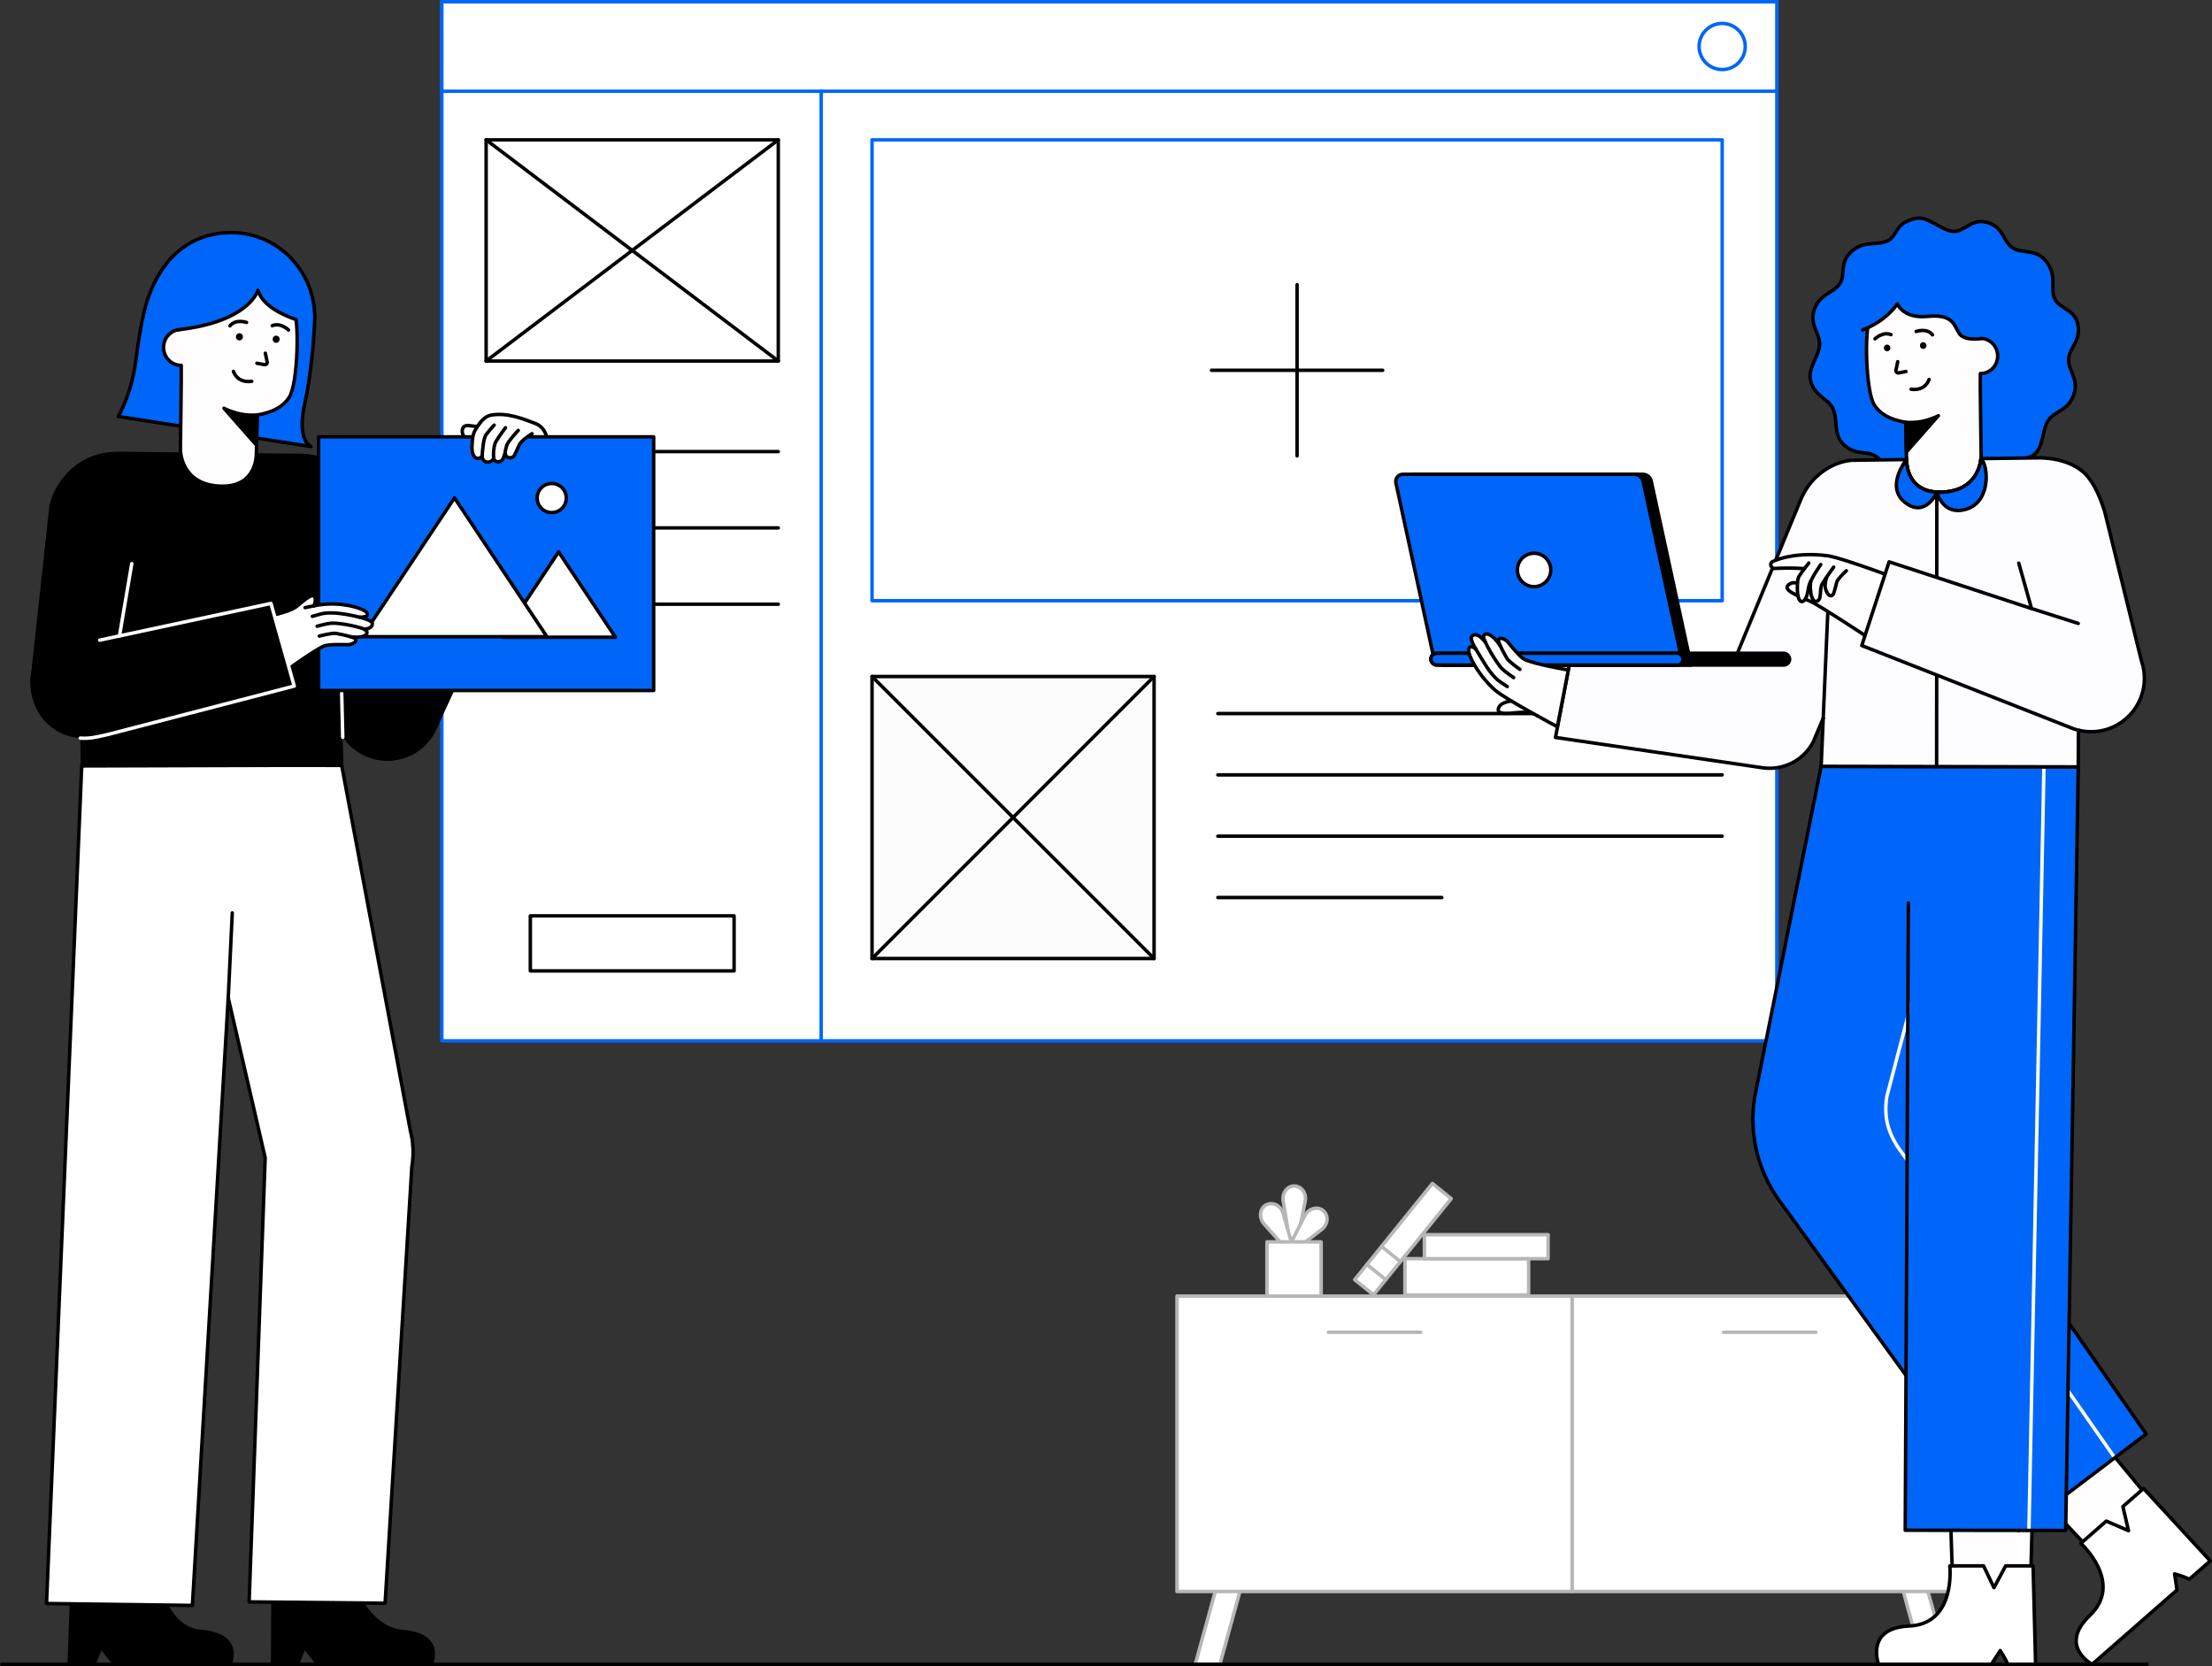 <svg id="Layer_2" data-name="Layer 2" xmlns="http://www.w3.org/2000/svg" viewBox="0 0 957.172 720.959" style="width: 100%; height: 100%;">
  <rect x="0" y="0" width="957.172" height="720.959" fill="#333333" stroke="none"/>
  <g id="Layer_1-2" data-name="Layer 1">
    <g>
      <g>
        <g>
          <g>
            <polygon points="537.351 685.731 536.593 688.487 527.888 720.209 517.206 720.209 525.915 688.487 527.418 683.004 537.351 685.731" fill="#fff" stroke="#b7b7b7" stroke-linecap="round" stroke-linejoin="round" stroke-width="1.5"></polygon>
            <polygon points="842.924 720.209 832.241 720.209 823.536 688.487 822.778 685.731 832.711 683.004 834.215 688.487 842.924 720.209" fill="#fff" stroke="#b7b7b7" stroke-linecap="round" stroke-linejoin="round" stroke-width="1.5"></polygon>
          </g>
          <g>
            <rect x="680.271" y="560.863" width="170.967" height="127.831" fill="#fff" stroke="#b7b7b7" stroke-linecap="round" stroke-linejoin="round" stroke-width="1.5"></rect>
            <line x1="745.773" y1="576.517" x2="785.734" y2="576.517" fill="#fff" stroke="#b7b7b7" stroke-linecap="round" stroke-linejoin="round" stroke-width="1.5"></line>
          </g>
          <g>
            <rect x="509.304" y="560.863" width="170.967" height="127.831" fill="#fff" stroke="#b7b7b7" stroke-linecap="round" stroke-linejoin="round" stroke-width="1.5"></rect>
            <line x1="574.807" y1="576.517" x2="614.768" y2="576.517" fill="#fff" stroke="#b7b7b7" stroke-linecap="round" stroke-linejoin="round" stroke-width="1.5"></line>
          </g>
        </g>
        <g>
          <g>
            <path d="m558.318,538.377l-2.987-18.302c-.798-3.34,1.374-6.734,4.499-6.857.076-.003.152-.004.229-.003,1.229.013,2.35.515,3.212,1.337,1.369,1.306,1.919,3.38,1.497,5.327l-3.125,15.462" fill="#fff" stroke="#b7b7b7" stroke-linecap="round" stroke-linejoin="round" stroke-width="1.5"></path>
            <path d="m556.887,540.772l-9.906-11.106c-2.286-2.563-1.981-6.581.713-8.17.065-.039.132-.076.2-.111,1.088-.571,2.313-.66,3.462-.345,1.824.501,3.292,2.067,3.843,3.981l4.16,14.454" fill="#fff" stroke="#b7b7b7" stroke-linecap="round" stroke-linejoin="round" stroke-width="1.5"></path>
            <path d="m557.852,539.369l6.731-13.273c1.553-3.063,5.406-4.244,7.868-2.315.06.047.119.095.177.146.929.805,1.458,1.913,1.583,3.098.199,1.881-.725,3.819-2.306,5.03l-11.943,9.143" fill="#fff" stroke="#b7b7b7" stroke-linecap="round" stroke-linejoin="round" stroke-width="1.5"></path>
          </g>
          <rect x="548.234" y="537.416" width="23.446" height="23.446" fill="#fff" stroke="#b7b7b7" stroke-linecap="round" stroke-linejoin="round" stroke-width="1.5"></rect>
        </g>
        <g>
          <rect x="626.846" y="525.77" width="15.695" height="53.528" transform="translate(82.16 1187.228) rotate(-90)" fill="#fff" stroke="#b7b7b7" stroke-linecap="round" stroke-linejoin="round" stroke-width="1.5"></rect>
          <rect x="637.931" y="512.715" width="10.388" height="53.528" transform="translate(103.646 1182.604) rotate(-90)" fill="#fff" stroke="#b7b7b7" stroke-linecap="round" stroke-linejoin="round" stroke-width="1.5"></rect>
          <g>
            <rect x="601.857" y="509.466" width="10.476" height="53.528" transform="translate(471.831 -262.401) rotate(38.934)" fill="#fff" stroke="#b7b7b7" stroke-linecap="round" stroke-linejoin="round" stroke-width="1.5"></rect>
            <line x1="597.822" y1="539.374" x2="605.971" y2="545.958" fill="#fff" stroke="#b7b7b7" stroke-linecap="round" stroke-linejoin="round" stroke-width="1.5"></line>
            <line x1="591.505" y1="547.193" x2="599.655" y2="553.776" fill="#fff" stroke="#b7b7b7" stroke-linecap="round" stroke-linejoin="round" stroke-width="1.5"></line>
          </g>
        </g>
      </g>
      <g>
        <g>
          <g>
            <rect x="191.184" y=".75" width="577.688" height="449.673" fill="#fff" stroke="#0066f9" stroke-linecap="round" stroke-linejoin="round" stroke-width="1.5"></rect>
            <rect x="191.184" y=".75" width="577.688" height="38.739" fill="#fff" stroke="#0066f9" stroke-linecap="round" stroke-linejoin="round" stroke-width="1.5"></rect>
          </g>
          <circle cx="745.214" cy="20.12" r="9.978" fill="#fff" stroke="#0066f9" stroke-linecap="round" stroke-linejoin="round" stroke-width="1.5"></circle>
        </g>
        <line x1="355.345" y1="39.489" x2="355.345" y2="450.423" fill="#fff" stroke="#0066f9" stroke-linecap="round" stroke-linejoin="round" stroke-width="1.5"></line>
        <g>
          <rect x="210.356" y="60.518" width="126.421" height="95.714" fill="#fff" stroke="#000" stroke-linecap="round" stroke-linejoin="round" stroke-width="1.5"></rect>
          <line x1="210.356" y1="60.518" x2="336.777" y2="156.232" fill="#fff" stroke="#000" stroke-linecap="round" stroke-linejoin="round" stroke-width="1.5"></line>
          <line x1="336.777" y1="60.518" x2="210.356" y2="156.232" fill="#fff" stroke="#000" stroke-linecap="round" stroke-linejoin="round" stroke-width="1.5"></line>
          <rect x="229.484" y="396.321" width="88.165" height="23.833" fill="#fff" stroke="#000" stroke-linecap="round" stroke-linejoin="round" stroke-width="1.5"></rect>
          <line x1="210.356" y1="195.417" x2="336.777" y2="195.417" fill="none" stroke="#000" stroke-linecap="round" stroke-linejoin="round" stroke-width="1.5"></line>
          <line x1="210.356" y1="228.443" x2="336.777" y2="228.443" fill="none" stroke="#000" stroke-linecap="round" stroke-linejoin="round" stroke-width="1.5"></line>
          <line x1="210.356" y1="261.469" x2="336.777" y2="261.469" fill="none" stroke="#000" stroke-linecap="round" stroke-linejoin="round" stroke-width="1.5"></line>
          <line x1="210.356" y1="294.496" x2="268.926" y2="294.496" fill="none" stroke="#000" stroke-linecap="round" stroke-linejoin="round" stroke-width="1.5"></line>
        </g>
        <rect x="377.345" y="60.518" width="367.87" height="199.429" fill="#fff" stroke="#0066f9" stroke-linecap="round" stroke-linejoin="round" stroke-width="1.5"></rect>
        <g>
          <line x1="561.279" y1="123.189" x2="561.279" y2="197.276" fill="#fff" stroke="#000" stroke-linecap="round" stroke-linejoin="round" stroke-width="1.5"></line>
          <line x1="598.323" y1="160.233" x2="524.236" y2="160.233" fill="#fff" stroke="#000" stroke-linecap="round" stroke-linejoin="round" stroke-width="1.5"></line>
        </g>
        <g>
          <line x1="526.992" y1="308.79" x2="745.214" y2="308.79" fill="#fff" stroke="#000" stroke-linecap="round" stroke-linejoin="round" stroke-width="1.5"></line>
          <line x1="526.992" y1="335.323" x2="745.214" y2="335.323" fill="#fff" stroke="#000" stroke-linecap="round" stroke-linejoin="round" stroke-width="1.5"></line>
          <line x1="526.992" y1="361.855" x2="745.214" y2="361.855" fill="#fff" stroke="#000" stroke-linecap="round" stroke-linejoin="round" stroke-width="1.5"></line>
          <line x1="526.992" y1="388.388" x2="623.892" y2="388.388" fill="#fff" stroke="#000" stroke-linecap="round" stroke-linejoin="round" stroke-width="1.5"></line>
        </g>
        <g>
          <rect x="377.345" y="292.746" width="122.044" height="122.044" fill="#fcfcfc" stroke="#000" stroke-linecap="round" stroke-linejoin="round" stroke-width="1.5"></rect>
          <line x1="377.345" y1="292.746" x2="499.388" y2="414.79" fill="#fff" stroke="#000" stroke-linecap="round" stroke-linejoin="round" stroke-width="1.5"></line>
          <line x1="499.388" y1="292.746" x2="377.345" y2="414.79" fill="#fff" stroke="#000" stroke-linecap="round" stroke-linejoin="round" stroke-width="1.5"></line>
        </g>
      </g>
      <line x1=".75" y1="720.209" x2="929.1" y2="720.209" fill="none" stroke="#000" stroke-linecap="round" stroke-linejoin="round" stroke-width="1.5"></line>
      <g>
        <polygon id="sk" points="843.571 641.792 845.218 693.898 878.402 693.898 879.844 642.44 843.571 641.792" fill="#fffdfd" stroke="#000" stroke-linecap="round" stroke-linejoin="round" stroke-width="1.5"></polygon>
        <path id="l" d="m880.837,720.209h-11.994c-1.163-2.689-3.309-5.942-3.309-5.942l-3.83,5.942h-48.8s-6.018-15.724,13.265-16.573c20.379-.898,17.54-26.024,17.54-26.024h14.626l4.487,9.451,5.057-9.451h11.878l1.081,42.596Z" fill="#fff" stroke="#000" stroke-linecap="round" stroke-linejoin="round" stroke-width="1.5"></path>
        <polygon id="sk-2" data-name="sk" points="876.732 641.005 912.291 679.128 937.26 657.273 904.454 617.602 876.732 641.005" fill="#fffdfd" stroke="#000" stroke-linecap="round" stroke-linejoin="round" stroke-width="1.5"></polygon>
        <path id="l-2" data-name="l" d="m956.422,675.466l-9.025,7.9c-2.646-1.257-6.404-2.292-6.404-2.292l1.032,6.994-36.72,32.141s-14.884-7.868-.934-21.207c14.743-14.097-3.941-31.134-3.941-31.134l11.005-9.633,9.601,4.157-2.419-10.442,8.938-7.823,28.869,31.341Z" fill="#fff" stroke="#000" stroke-linecap="round" stroke-linejoin="round" stroke-width="1.5"></path>
        <path id="l-3" data-name="l" d="m770.545,520.347l102.842,141.962,55.376-41.663-96.762-138.802,24.513-149.391-68.473-.831-28.834,143.625c-2.467,15.865,1.663,32.294,11.338,45.101Z" fill="#0066f9"></path>
        <path id="l-4" data-name="l" d="m828.698,427.939l-12.254,46.645c-1.538,10.448,1.215,17.377,7.631,25.764l90.48,129.739" fill="none" stroke="#fdfdfd" stroke-linecap="round" stroke-linejoin="round" stroke-width="1.5"></path>
        <path id="st" d="m849.756,377.97l-17.733,103.885,96.658,138.682-55.216,41.878-102.853-141.976c-9.75-12.856-13.899-29.37-11.382-45.308l28.81-143.509" fill="none" stroke="#000" stroke-linecap="round" stroke-linejoin="round" stroke-width="1.5"></path>
        <polyline id="l-5" data-name="l" points="827.163 331.525 824.43 662.201 893.855 662.288 899.291 331.852" fill="#0066f9"></polyline>
        <line id="l-6" data-name="l" x1="884.441" y1="332.24" x2="877.973" y2="661.492" fill="none" stroke="#fff" stroke-linecap="round" stroke-linejoin="round" stroke-width="1.5"></line>
        <polyline id="st-2" data-name="st" points="825.797 390.798 824.43 662.201 893.855 662.288 899.291 331.852 788.041 331.621" fill="none" stroke="#000" stroke-linecap="round" stroke-linejoin="round" stroke-width="1.5"></polyline>
        <path id="h_6_h" d="m899.078,140.292c1.532,7.37-3.704,10.269-3.975,15.091-.281,4.99,4.658,8.56,2.248,15.444-2.48,7.085-8.309,6.952-11.008,11.068-2.699,4.115-2.07,11.205-5.763,14.507-3.641,3.255-10.596,1.848-15.06,4.094-4.314,2.171-7.302,8.632-12.255,9.662s-10.269-3.704-15.091-3.975c-4.99-.281-10.808,3.782-15.444,2.248-4.703-1.556-6.952-8.309-11.068-11.008s-9.215.105-14.507-5.763c-3.789-4.202-1.848-10.596-4.094-15.06-2.171-4.314-8.045-5.122-9.662-12.255-1.118-4.934,3.704-10.269,3.975-15.091.281-4.99-4.594-8.553-2.248-15.444,2.235-6.564,8.309-6.952,11.008-11.068,2.699-4.115-.623-9.386,5.763-14.507,5.119-4.105,10.596-1.848,15.06-4.094,4.314-2.171,2.624-7.659,12.255-9.662,4.953-1.03,11.12,5.387,15.942,5.658,4.99.281,7.877-5.767,14.593-3.931,7.315,2,6.952,8.309,11.068,11.008,4.115,2.699,10.22.336,14.507,5.763,5.182,6.56,1.579,11.981,3.825,16.445,2.171,4.314,8.559,4.274,9.931,10.871Z" fill="#0066f9" stroke="#000" stroke-linecap="round" stroke-linejoin="round" stroke-width="1.5"></path>
        <path id="h_6_h-2" data-name="h_6_h" d="m857.062,161.665c4.142-.064,7.44-3.535,7.367-7.753-.07-4.036-3.205-7.285-7.105-7.501-3.09-13.569-14.297-23.773-28.518-23.552-10.692.166-14.493,5.998-19.545,14.729-2.674,4.62-1.9,31.715,1.706,37.528,2.411,3.888,6.728,6.496,13.685,7.64l.337,15.783s-.911,15.238,15.65,14.437c16.798-.812,16.631-15.568,16.631-15.568,0,0-.487-33.707-.351-35.747.048,0,.095.006.144.005Z" fill="#fffdfd" stroke="#000" stroke-linecap="round" stroke-linejoin="round" stroke-width="1.5"></path>
        <path id="h_6_sh" d="m838.76,179.889l-13.808,15.685-.301-12.819s4.51.407,8.667-.789,5.443-2.077,5.443-2.077Z" stroke="#000" stroke-linecap="round" stroke-linejoin="round" stroke-width="1.5"></path>
        <path id="h_6_h-3" data-name="h_6_h" d="m805.972,142.77s9.461-3.174,15.061-11.297c0,0,2.41,6.498,13.079,5.446,10.67-1.052,11.295,3.36,13.548,7.182,2.253,3.822,9.455,2.362,9.455,2.362l11.388-10.117-16.6-22.666-41.939,4.638-1.67,13.179-2.323,11.274Z" fill="#0066f9"></path>
        <path id="h_6_st" d="m805.972,142.77s9.461-3.174,15.061-11.297c0,0,2.41,6.498,13.079,5.446,10.67-1.052,11.295,3.36,13.548,7.182,2.253,3.822,9.963,2.333,9.963,2.333" fill="none" stroke="#000" stroke-linecap="round" stroke-linejoin="round" stroke-width="1.5"></path>
        <g id="e_1_eye">
          <path d="m833.592,149.603l-.013-.13c.007-.191-.033-.369-.119-.534-.056-.172-.151-.321-.287-.446-.126-.135-.274-.231-.446-.287-.165-.087-.343-.127-.534-.119l-.368.05c-.235.066-.439.185-.612.356l-.217.281c-.125.216-.188.449-.189.7l.013.13c-.007.191.033.369.119.534.056.172.151.321.287.446.126.135.274.231.446.287.165.087.343.127.534.119l.368-.05c.235-.066.439-.185.612-.356l.217-.281c.125-.216.188-.449.189-.7h0Z"></path>
        </g>
        <g id="e_1_eye-2" data-name="e_1_eye">
          <path d="m817.986,150.63l-.013-.13c.007-.191-.033-.369-.119-.534-.056-.172-.151-.321-.287-.446-.126-.135-.274-.231-.446-.287-.165-.087-.343-.127-.534-.119l-.368.05c-.235.066-.439.185-.612.356l-.217.281c-.125.216-.188.449-.189.7l.013.13c-.007.191.033.369.119.534.056.172.151.321.287.446.126.135.274.231.446.287.165.087.343.127.534.119l.368-.05c.235-.066.439-.185.612-.356l.217-.281c.125-.216.188-.449.189-.7h0Z"></path>
        </g>
        <path id="e_1_st" d="m821.188,156.51l-.78,3.689c-.144.681.447,1.292,1.129,1.167l3.241-.595" fill="none" stroke="#000" stroke-linecap="round" stroke-linejoin="round" stroke-width="1.5"></path>
        <path id="e_1_st-2" data-name="e_1_st" d="m829.163,143.434s4.659-1.642,7.056,1.461" fill="none" stroke="#000" stroke-linecap="round" stroke-linejoin="round" stroke-width="1.5"></path>
        <path id="e_1_st-3" data-name="e_1_st" d="m834.733,164.218s-1.397,5.076-7.777,4.227" fill="none" stroke="#000" stroke-linecap="round" stroke-linejoin="round" stroke-width="1.5"></path>
        <path id="e_1_st-4" data-name="e_1_st" d="m811.343,146.639s3.283-3.279,6.915-1.829" fill="none" stroke="#000" stroke-linecap="round" stroke-linejoin="round" stroke-width="1.5"></path>
        <path id="b" d="m911.922,315.534c-4.223,1.358-8.547,1.423-12.557.444-.037,9.499-.074,15.874-.074,15.874l-111.25-.231.906-20.836-4.334,10.266c-4.232,8.131-13.028,12.363-21.622,11.236l-89.906-13.167,6.311-33.181,70.88.416,28.781-69.783c1.546-3.747,3.751-7.219,6.677-10.023,4.181-4.007,9.484-6.717,14.927-7.318,0,0,2.495-.148,3.419-.092l20.901-.268c-.018,2.236.554,14.83,15.653,14.11,14.073-.675,16.235-11.143,16.567-14.525l24.486-.314c8.418-.092,16.022,2.384,20.43,6.736,4.195,4.14,6.736,10.635,8.602,16.429l15.856,64.431.231.73c3.918,12.141-2.754,25.151-14.886,29.069Z" fill="#fdfdff" stroke="#000" stroke-linecap="round" stroke-linejoin="round" stroke-width="1.5"></path>
        <line id="st-3" data-name="st" x1="838.103" y1="212.97" x2="838.011" y2="331.727" fill="#fff" stroke="#000" stroke-linecap="round" stroke-linejoin="round" stroke-width="1.5"></line>
        <path id="b-2" data-name="b" d="m838.14,213.007s-4.629,10.802-13.13,4.925c-9.878-6.828-.028-19.062-.028-19.062-.018,2.107.49,13.38,13.121,14.1l.037.037Z" fill="#0066f9" stroke="#000" stroke-linecap="round" stroke-linejoin="round" stroke-width="1.5"></path>
        <path id="b-3" data-name="b" d="m851.048,220.27c-10.395,3.289-12.908-7.263-12.908-7.263l.046-.037c.767.046,1.589.046,2.449.009,13.712-.665,16.124-10.617,16.549-14.248l.157-.12c3.132,3.169,4.103,18.378-6.292,21.659Z" fill="#0066f9" stroke="#000" stroke-linecap="round" stroke-linejoin="round" stroke-width="1.5"></path>
        <g id="laptop">
          <path id="bl" d="m624.659,287.793h107.108s-17.235-79.552-17.235-79.552c-.379-1.75-1.927-2.998-3.718-2.998h-99.324c-2.425,0-4.231,2.239-3.718,4.609l16.886,77.941Z" stroke="#000" stroke-linecap="round" stroke-linejoin="round" stroke-width="1.5"></path>
          <path id="b-4" data-name="b" d="m624.935,287.793h97.407c3.022,0,5.273-2.79,4.633-5.744l-15.991-73.808c-.379-1.75-1.927-2.998-3.718-2.998h-100.184c-1.983,0-3.459,1.83-3.039,3.768l16.259,75.046c.472,2.181,2.402,3.737,4.633,3.737Z" fill="#0066f9" stroke="#000" stroke-linecap="round" stroke-linejoin="round" stroke-width="1.5"></path>
          <rect id="bl-2" data-name="bl" x="619.146" y="282.687" width="155.262" height="5.106" rx="2.553" ry="2.553" transform="translate(1393.555 570.48) rotate(180)" stroke="#000" stroke-linecap="round" stroke-linejoin="round" stroke-width="1.5"></rect>
          <rect id="b-5" data-name="b" x="619.146" y="282.687" width="109.147" height="5.106" rx="2.553" ry="2.553" transform="translate(1347.439 570.48) rotate(180)" fill="#0066f9" stroke="#000" stroke-linecap="round" stroke-linejoin="round" stroke-width="1.5"></rect>
          <circle id="b-6" data-name="b" cx="663.833" cy="246.639" r="7.225" fill="#fff" stroke="#000" stroke-linecap="round" stroke-linejoin="round" stroke-width="1.5"></circle>
        </g>
        <g id="ha">
          <path id="sk-3" data-name="sk" d="m678.639,289.935s-14.873-2.51-19.016-4.648c-1.873-.967-5.4-5.337-6.943-7.207-1.543-1.869-4.332-2.71-4.238-.692.016.35.317,1.117.744,2.041-.183-.225-.35-.442-.487-.642-3.629-5.294-6.81-5.27-6.732-3.104.014.382.307,1.168.766,2.167-2.072-2.383-4.21-4.003-5.835-2.528-.689.626.366,2.946,1.901,5.697-.325-.288-.655-.539-.984-.737-1.035-.623-2.213-.361-2.221.419-.028,2.695,4.201,11.635,11.371,17.969,1.206,1.065,3.829,2.752,6.99,4.633-2.378.402-4.81,1.232-5.441,2.939-.951,2.571,1.605,2.8,7.727,2.151,1.719-.182,4.682.074,7.366.401,5.688,3.132,10.291,5.692,10.291,5.692l4.74-24.551Z" fill="#fffdfd"></path>
          <path id="st-4" data-name="st" d="m663.92,308.572s-3.971-.572-7.677-.179c-6.122.65-8.678.42-7.727-2.151,1.327-3.589,10.62-3.305,10.62-3.305" fill="none" stroke="#000" stroke-linecap="round" stroke-linejoin="round" stroke-width="1.5"></path>
          <path id="st-5" data-name="st" d="m673.899,314.485s-22.572-11.963-26.933-15.815c-7.17-6.334-12.192-15.592-11.371-17.969.322-.932,1.186-1.041,2.221-.419.262.157.524.348.783.565" fill="#fff" stroke="#000" stroke-linecap="round" stroke-linejoin="round" stroke-width="1.5"></path>
          <path id="st-6" data-name="st" d="m652.235,297.116s-1.975-1.298-3.239-2.165c-2.33-1.597-4.982-5.041-7.107-8.653-2.666-4.531-6.293-9.672-4.989-10.976,1.632-1.632,3.641-.079,5.835,2.528" fill="none" stroke="#000" stroke-linecap="round" stroke-linejoin="round" stroke-width="1.5"></path>
          <path id="st-7" data-name="st" d="m654.981,293.223s-3.532-2.358-4.923-3.731c-2.559-2.526-8.029-12.096-8.09-13.809-.078-2.166,3.103-2.19,6.732,3.104.138.201.301.416.485.643" fill="none" stroke="#000" stroke-linecap="round" stroke-linejoin="round" stroke-width="1.5"></path>
          <path id="st-8" data-name="st" d="m657.712,289.667s-4.684-3.231-5.577-4.694c-.893-1.463-3.643-6.502-3.693-7.584-.094-2.018,2.695-1.177,4.238.692,1.543,1.869,5.07,6.24,6.943,7.207,4.143,2.138,19.016,4.648,19.016,4.648l-4.74,24.551" fill="none" stroke="#000" stroke-linecap="round" stroke-linejoin="round" stroke-width="1.5"></path>
        </g>
        <line id="st-9" data-name="st" x1="788.942" y1="310.782" x2="791.576" y2="249.746" fill="none" stroke="#000" stroke-linecap="round" stroke-linejoin="round" stroke-width="1.5"></line>
        <g id="ha-2" data-name="ha">
          <path id="sk-4" data-name="sk" d="m767.81,245.991c5.043-.233,8.699-.227,12.98.108-.787,1.045-1.676,2.274-2.376,3.376-.339.534-.52,1.618-.606,2.81-1.927-.301-3.226-.07-4.238,1.183-1.085,1.343,1.056,2.775,4.449,4.382.619,2.955,2.083,3.036,3.131,1.407.794.345,1.614.697,2.45,1.059,3.504,1.519,24.743,15.536,24.743,15.536l24.05-21.172c-5.989-2.294-34.944-13.301-41.541-14.172-12.116-1.601-20.831.98-23.895,2.547-1.44.736-.54,3.001.854,2.936Z" fill="#fffdfd"></path>
          <path id="st-10" data-name="st" d="m777.905,257.797c-3.33-1.587-5.409-3.002-4.335-4.33.999-1.236,2.274-1.479,4.157-1.196" fill="none" stroke="#000" stroke-linecap="round" stroke-linejoin="round" stroke-width="1.5"></path>
          <path id="st-11" data-name="st" d="m780.597,246.08c-4.202-.321-7.817-.319-12.787-.089-1.394.065-2.293-2.2-.854-2.936,3.064-1.568,11.779-4.148,23.895-2.547,6.597.872,35.553,11.878,41.541,14.172l-24.05,21.172s-21.239-14.017-24.743-15.536c-.801-.347-1.59-.686-2.354-1.017" fill="none" stroke="#000" stroke-linecap="round" stroke-linejoin="round" stroke-width="1.5"></path>
          <path id="st-12" data-name="st" d="m782.7,243.649s-2.656,3.262-4.285,5.825c-.855,1.346-.713,6.183-.551,7.461.557,4.386,2.621,4.108,3.733,1.463,1.045-2.486.695-4.698,1.968-6.885" fill="none" stroke="#000" stroke-linecap="round" stroke-linejoin="round" stroke-width="1.5"></path>
          <path id="st-13" data-name="st" d="m787.871,244.29s-2.787,4.02-4.139,6.788c-.7,1.433-.263,5.833.186,7.041.689,1.853,1.417,2.595,2.652,1.887,1.762-1.011.674-5.166,1.947-7.353,1.188-2.041,4.944-7.243,4.944-7.243" fill="none" stroke="#000" stroke-linecap="round" stroke-linejoin="round" stroke-width="1.5"></path>
          <path id="st-14" data-name="st" d="m790.403,249.915c-1.339,4.145-.181,5.815.342,6.746.889,1.584,2.198,1.384,2.717.1.69-1.708,1.119-4.801,1.705-5.65,1.215-1.762,3.77-4.124,3.77-4.124" fill="none" stroke="#000" stroke-linecap="round" stroke-linejoin="round" stroke-width="1.5"></path>
        </g>
        <path id="b-7" data-name="b" d="m899.358,315.992c-.831-.203-1.648-.452-2.448-.744l-91.295-35.892,11.834-36.235,60.536,19.866,21.308,6.794" fill="#fdfdff"></path>
        <path id="st-15" data-name="st" d="m899.358,315.992c-.831-.203-1.648-.452-2.448-.744l-91.295-35.892,11.834-36.235,60.536,19.866,21.308,6.794" fill="none" stroke="#000" stroke-linecap="round" stroke-linejoin="round" stroke-width="1.5"></path>
        <line id="st-16" data-name="st" x1="879.082" y1="263.336" x2="873.561" y2="243.704" fill="none" stroke="#000" stroke-linecap="round" stroke-linejoin="round" stroke-width="1.5"></line>
      </g>
      <g>
        <path id="l-7" data-name="l" d="m100.285,720.209h-51.589s-4.842-6.053-4.842-6.053c0,0-1.245,3.314-2.43,6.053h-12.217s1.101-31.001,1.101-31.001l40.083-.824s3.967,15.797,16.382,16.827c19.592,1.631,13.511,14.998,13.511,14.998Z"></path>
        <path id="l-8" data-name="l" d="m187.358,720.209h-50.648s-4.842-6.053-4.842-6.053c0,0-1.245,3.314-2.43,6.053h-12.217l.16-31.001,37.26-.824s6.791,15.797,19.205,16.827c19.592,1.631,13.511,14.998,13.511,14.998Z"></path>
        <path id="l-9" data-name="l" d="m147.851,331.217l29.754,158.244c1.283,5.048,1.489,10.31.604,15.443l-11.576,188.875-58.831-.591,6.95-192.162-15.993-69.226-15.507,262.917-63.122-.825,15.251-362.808,112.469.133Z" fill="#fff" stroke="#000" stroke-linecap="round" stroke-linejoin="round" stroke-width="1.5"></path>
        <line id="st-17" data-name="st" x1="98.76" y1="431.8" x2="100.51" y2="395.056" fill="none" stroke="#000" stroke-linecap="round" stroke-linejoin="round" stroke-width="1.5"></line>
        <path id="h_4" d="m62.513,134.306c5.01-19.711,17.586-33.607,37.531-33.642s36.143,16.423,36.179,36.761c0,0-.66,20.455-4.331,37.018-3.671,16.563,2.683,18.794,2.683,18.794l-83.424-13.036s5.627-9.019,7.562-23.789q1.935-14.77,3.799-22.106Z" fill="#0066f9" stroke="#000" stroke-linecap="round" stroke-linejoin="round" stroke-width="1.5"></path>
        <path id="h_4_h" d="m78.277,158.103c-4.219-.065-7.578-3.601-7.503-7.897.072-4.111,3.265-7.42,7.237-7.641,3.147-13.821,14.563-24.214,29.048-23.99,10.891.169,14.762,6.109,19.908,15.002,2.723,4.706,1.935,32.304-1.738,38.225-2.456,3.96-6.853,6.616-13.939,7.782l-.344,16.076s.928,15.521-15.941,14.705c-17.11-.827-16.94-15.858-16.94-15.858,0,0,.496-34.333.358-36.411-.049,0-.097.006-.146.005Z" fill="#fffdfd" stroke="#000" stroke-linecap="round" stroke-linejoin="round" stroke-width="1.5"></path>
        <path id="h_4_sh" d="m96.919,176.666l14.065,15.977.307-13.057s-4.594.415-8.827-.804-5.544-2.116-5.544-2.116Z" stroke="#000" stroke-linecap="round" stroke-linejoin="round" stroke-width="1.5"></path>
        <path id="h_4-2" data-name="h_4" d="m111.636,125.567s-3.551,13.704-34.773,17.155l1.631-26.614,48.148,1.23s5.249,22.194,3.231,21.51c-4.409-1.495-16.29-6.135-18.238-13.281Z" fill="#0066f9"></path>
        <path id="h_4-3" data-name="h_4" d="m128.125,138.292c-4.409-1.495-14.542-5.58-16.49-12.725,0,0-3.551,13.704-34.773,17.155" fill="none" stroke="#000" stroke-linecap="round" stroke-linejoin="round" stroke-width="1.5"></path>
        <g id="e_1_eye-3" data-name="e_1_eye">
          <path d="m102.095,145.817l.014-.133c-.008-.207.035-.399.129-.578.06-.186.164-.347.31-.483.136-.146.297-.25.483-.31.179-.094.371-.137.578-.129l.399.054c.254.071.475.2.662.386l.235.304c.136.234.204.486.205.757l-.014.133c.008.207-.035.399-.129.578-.06.186-.164.347-.31.483-.136.146-.297.25-.483.31-.179.094-.371.137-.578.129l-.399-.054c-.254-.071-.475-.2-.662-.386l-.235-.304c-.136-.234-.204-.486-.205-.757h0Z"></path>
        </g>
        <g id="e_1_eye-4" data-name="e_1_eye">
          <path d="m117.991,146.863l.014-.133c-.008-.207.035-.399.129-.578.06-.186.164-.347.31-.483.136-.146.297-.25.483-.31.179-.094.371-.137.578-.129l.399.054c.254.071.475.2.662.386l.235.304c.136.234.204.486.205.757l-.014.133c.008.207-.035.399-.129.578-.06.186-.164.347-.31.483-.136.146-.297.25-.483.31-.179.094-.371.137-.578.129l-.399-.054c-.254-.071-.475-.2-.662-.386l-.235-.304c-.136-.234-.204-.486-.205-.757h0Z"></path>
        </g>
        <path id="e_1_st-5" data-name="e_1_st" d="m114.818,152.853l.795,3.758c.147.694-.455,1.316-1.15,1.189l-3.301-.606" fill="none" stroke="#000" stroke-linecap="round" stroke-linejoin="round" stroke-width="1.5"></path>
        <path id="e_1_st-6" data-name="e_1_st" d="m106.695,139.534s-4.745-1.673-7.187,1.488" fill="none" stroke="#000" stroke-linecap="round" stroke-linejoin="round" stroke-width="1.5"></path>
        <path id="e_1_st-7" data-name="e_1_st" d="m101.022,160.704s1.423,5.17,7.921,4.306" fill="none" stroke="#000" stroke-linecap="round" stroke-linejoin="round" stroke-width="1.5"></path>
        <path id="e_1_st-8" data-name="e_1_st" d="m124.846,142.799s-3.344-3.34-7.043-1.863" fill="none" stroke="#000" stroke-linecap="round" stroke-linejoin="round" stroke-width="1.5"></path>
        <line id="st-18" data-name="st" x1="145.116" y1="257.858" x2="144.732" y2="247.361" fill="none" stroke="#feffff" stroke-linecap="round" stroke-linejoin="round" stroke-width="1.5"></line>
        <line id="st-19" data-name="st" x1="45.477" y1="250.183" x2="33.888" y2="258.393" fill="none" stroke="#feffff" stroke-linecap="round" stroke-linejoin="round" stroke-width="1.5"></line>
        <g>
          <path id="b-8" data-name="b" d="m53.792,195.492l24.174.265c.321,3.401,2.485,14.208,16.948,14.907,15.748.756,16.041-12.668,16.003-14.548l16.409.179c19.066-.563,28.539,11.195,31.009,17.585l12.672,32.784,24.016-50.543,39.561,20.173-45.121,97.954c-2.295,5.921-7.012,10.975-13.402,13.445-10.342,3.997-21.779.139-27.751-8.657l.317,12.829-113.682.331s-1.578-88.072-1.143-97.67c.028-.671-18.44-40.375,19.989-39.034Z"></path>
          <line id="st-20" data-name="st" x1="148.311" y1="319.037" x2="146.597" y2="246.939" fill="none" stroke="#fff" stroke-linecap="round" stroke-linejoin="round" stroke-width="1.5"></line>
          <path id="ha_sk" d="m215.241,185.256s-7.773-.421-12.36-1.087c-4.586-.666-3.598,6.802,2.37,7.478s6.973.545,6.973.545" fill="#fff" stroke="#000" stroke-linecap="round" stroke-linejoin="round" stroke-width="1.5"></path>
          <path id="ha_sk-2" data-name="ha_sk" d="m207.57,187.44c-2.891-1.188,1.067-7.043,4.763-7.764,7.09-1.383,14.584,1.816,19.309,3.576,10.333,3.85,3.772,25.27-.029,31.526,0,0-18.955-9.761-23.315-11.889l1.674-3.15" fill="#fff" stroke="#000" stroke-linecap="round" stroke-linejoin="round" stroke-width="1.5"></path>
          <line id="st-21" data-name="st" x1="171.007" y1="246.665" x2="166.415" y2="255.721" fill="#fff" stroke="#000" stroke-linecap="round" stroke-linejoin="round" stroke-width="1.5"></line>
          <rect x="137.864" y="189.039" width="144.984" height="109.768" fill="#0066f9" stroke="#000" stroke-linecap="round" stroke-linejoin="round" stroke-width="1.5"></rect>
          <polygon points="266.303 275.746 217.142 275.746 241.723 238.83 266.303 275.746" fill="#fff" stroke="#000" stroke-linecap="round" stroke-linejoin="round" stroke-width="1.5"></polygon>
          <polygon points="236.662 275.524 156.662 275.524 196.662 215.451 236.662 275.524" fill="#fff" stroke="#000" stroke-linecap="round" stroke-linejoin="round" stroke-width="1.5"></polygon>
          <g id="ha-3" data-name="ha">
            <path id="sk-5" data-name="sk" d="m230.221,187.669s-3.172,1.896-4.901,3.897c-.833.964-1.678,3.52-2.727,5.504-.789,1.492-4.008,1.613-4.008-1.274,0-.124-.697,2.492-1.068,3.011-1.226,1.713-3.38,1.048-3.742.003-.05-.143-.089-.325-.122-.523-1.014,2.439-5.023,2.392-4.992-.962,0-.031.002-.076.003-.111-.964,1.795-4.132,1.95-4.405-2.858-.088-1.544.139-5.793,1-7.538,1.102-2.236,2.942-4.377,2.942-4.377" fill="#fff" stroke="#000" stroke-linecap="round" stroke-linejoin="round" stroke-width="1.5"></path>
            <path id="st-22" data-name="st" d="m213.838,183.963s-1.118,1.13-3.455,4.054c-1.227,1.536-1.71,7.761-1.724,9.307" fill="#fff" stroke="#000" stroke-linecap="round" stroke-linejoin="round" stroke-width="1.5"></path>
            <path id="st-23" data-name="st" d="m218.57,195.699c.215-.876.34-1.929.785-3.172.613-1.713,4.904-6.28,4.904-6.28" fill="none" stroke="#000" stroke-linecap="round" stroke-linejoin="round" stroke-width="1.5"></path>
            <path id="st-24" data-name="st" d="m218.742,185.105s-2.093,2.68-4.093,5.873c-.947,1.511-1.32,5.575-.988,7.385" fill="none" stroke="#000" stroke-linecap="round" stroke-linejoin="round" stroke-width="1.5"></path>
          </g>
          <g id="ha-4" data-name="ha">
            <path id="sk-6" data-name="sk" d="m113.839,267.127s3.909-.942,6.757-1.609c3.223-.89,6.297-1.952,7.676-3.04,3.512-2.769,7.783-7.002,8.161-3.2.088.884-.163,1.873-.586,2.869.998-.192,1.845-.341,2.469-.428,9.461-1.319,18.095,1.285,20.12,3.058.586.513.91,1.576-.234,1.956-.727.241-1.615.347-2.54.37,3.053.789,5.428,1.719,5.456,2.674.049,1.708-1.449,2.332-3.538,2.472.209.096.387.19.494.275,1.693,1.349.561,3.775-5.811,3.086-.119-.013-.246-.023-.378-.031.772.232,1.371.455,1.605.637,1.59,1.24-.859,2.808-3.279,2.763-2.42-.045-8.025-.212-9.975.58-4.313,1.751-18.225,11.971-18.225,11.971l-8.171-24.403Z" fill="#fff" stroke="#000" stroke-linecap="round" stroke-linejoin="round" stroke-width="1.5"></path>
            <path id="st-25" data-name="st" d="m110.274,267.857s14.487-2.609,17.999-5.378,7.783-7.002,8.161-3.2c.079.791-.196,1.867-.539,2.756" fill="#fff" stroke="#000" stroke-linecap="round" stroke-linejoin="round" stroke-width="1.5"></path>
            <path id="st-26" data-name="st" d="m132,262.937c1.489-.319,2.844-.598,3.982-.816" fill="#fff" stroke="#000" stroke-linecap="round" stroke-linejoin="round" stroke-width="1.5"></path>
            <path id="st-27" data-name="st" d="m135.145,266.723s2.268-.653,3.746-1.049c2.725-.729,7.059-.5,11.178.236,1.879.336,3.846.74,5.592,1.191" fill="#fff" stroke="#000" stroke-linecap="round" stroke-linejoin="round" stroke-width="1.5"></path>
            <path id="st-28" data-name="st" d="m137.238,270.99s4.083-1.145,6.027-1.307c3.578-.298,13.47,1.775,14.808,2.841" fill="#fff" stroke="#000" stroke-linecap="round" stroke-linejoin="round" stroke-width="1.5"></path>
            <path id="st-29" data-name="st" d="m152.403,275.741c-1.95-.65-5.728-1.437-7.062-1.654-1.689-.274-7.183,1.177-7.183,1.177" fill="#fff" stroke="#000" stroke-linecap="round" stroke-linejoin="round" stroke-width="1.5"></path>
          </g>
          <path id="b-9" data-name="b" d="m45.32,196.059c-13.855,2.204-21.764,13.495-23.932,22.672l-7.732,71.018-.179.756c-2.166,12.931,4.847,25.342,17.505,28.331,5.307,1.254,10.632.597,15.232-1.514l81.099-20.441-10.065-35.757-74.092,15.889"></path>
          <path id="st-30" data-name="st" d="m34.73,319.412c4.03.289,6.741-.375,11.989-1.582l80.593-20.947-10.065-35.757-74.092,15.889" fill="none" stroke="#fff" stroke-linecap="round" stroke-linejoin="round" stroke-width="1.5"></path>
          <line id="st-31" data-name="st" x1="51.703" y1="275.182" x2="57.018" y2="243.923" fill="none" stroke="#fff" stroke-linecap="round" stroke-linejoin="round" stroke-width="1.5"></line>
        </g>
      </g>
      <circle cx="238.743" cy="215.512" r="6.307" fill="#fff" stroke="#000" stroke-linecap="round" stroke-linejoin="round" stroke-width="1.5"></circle>
    </g>
  </g>
</svg>